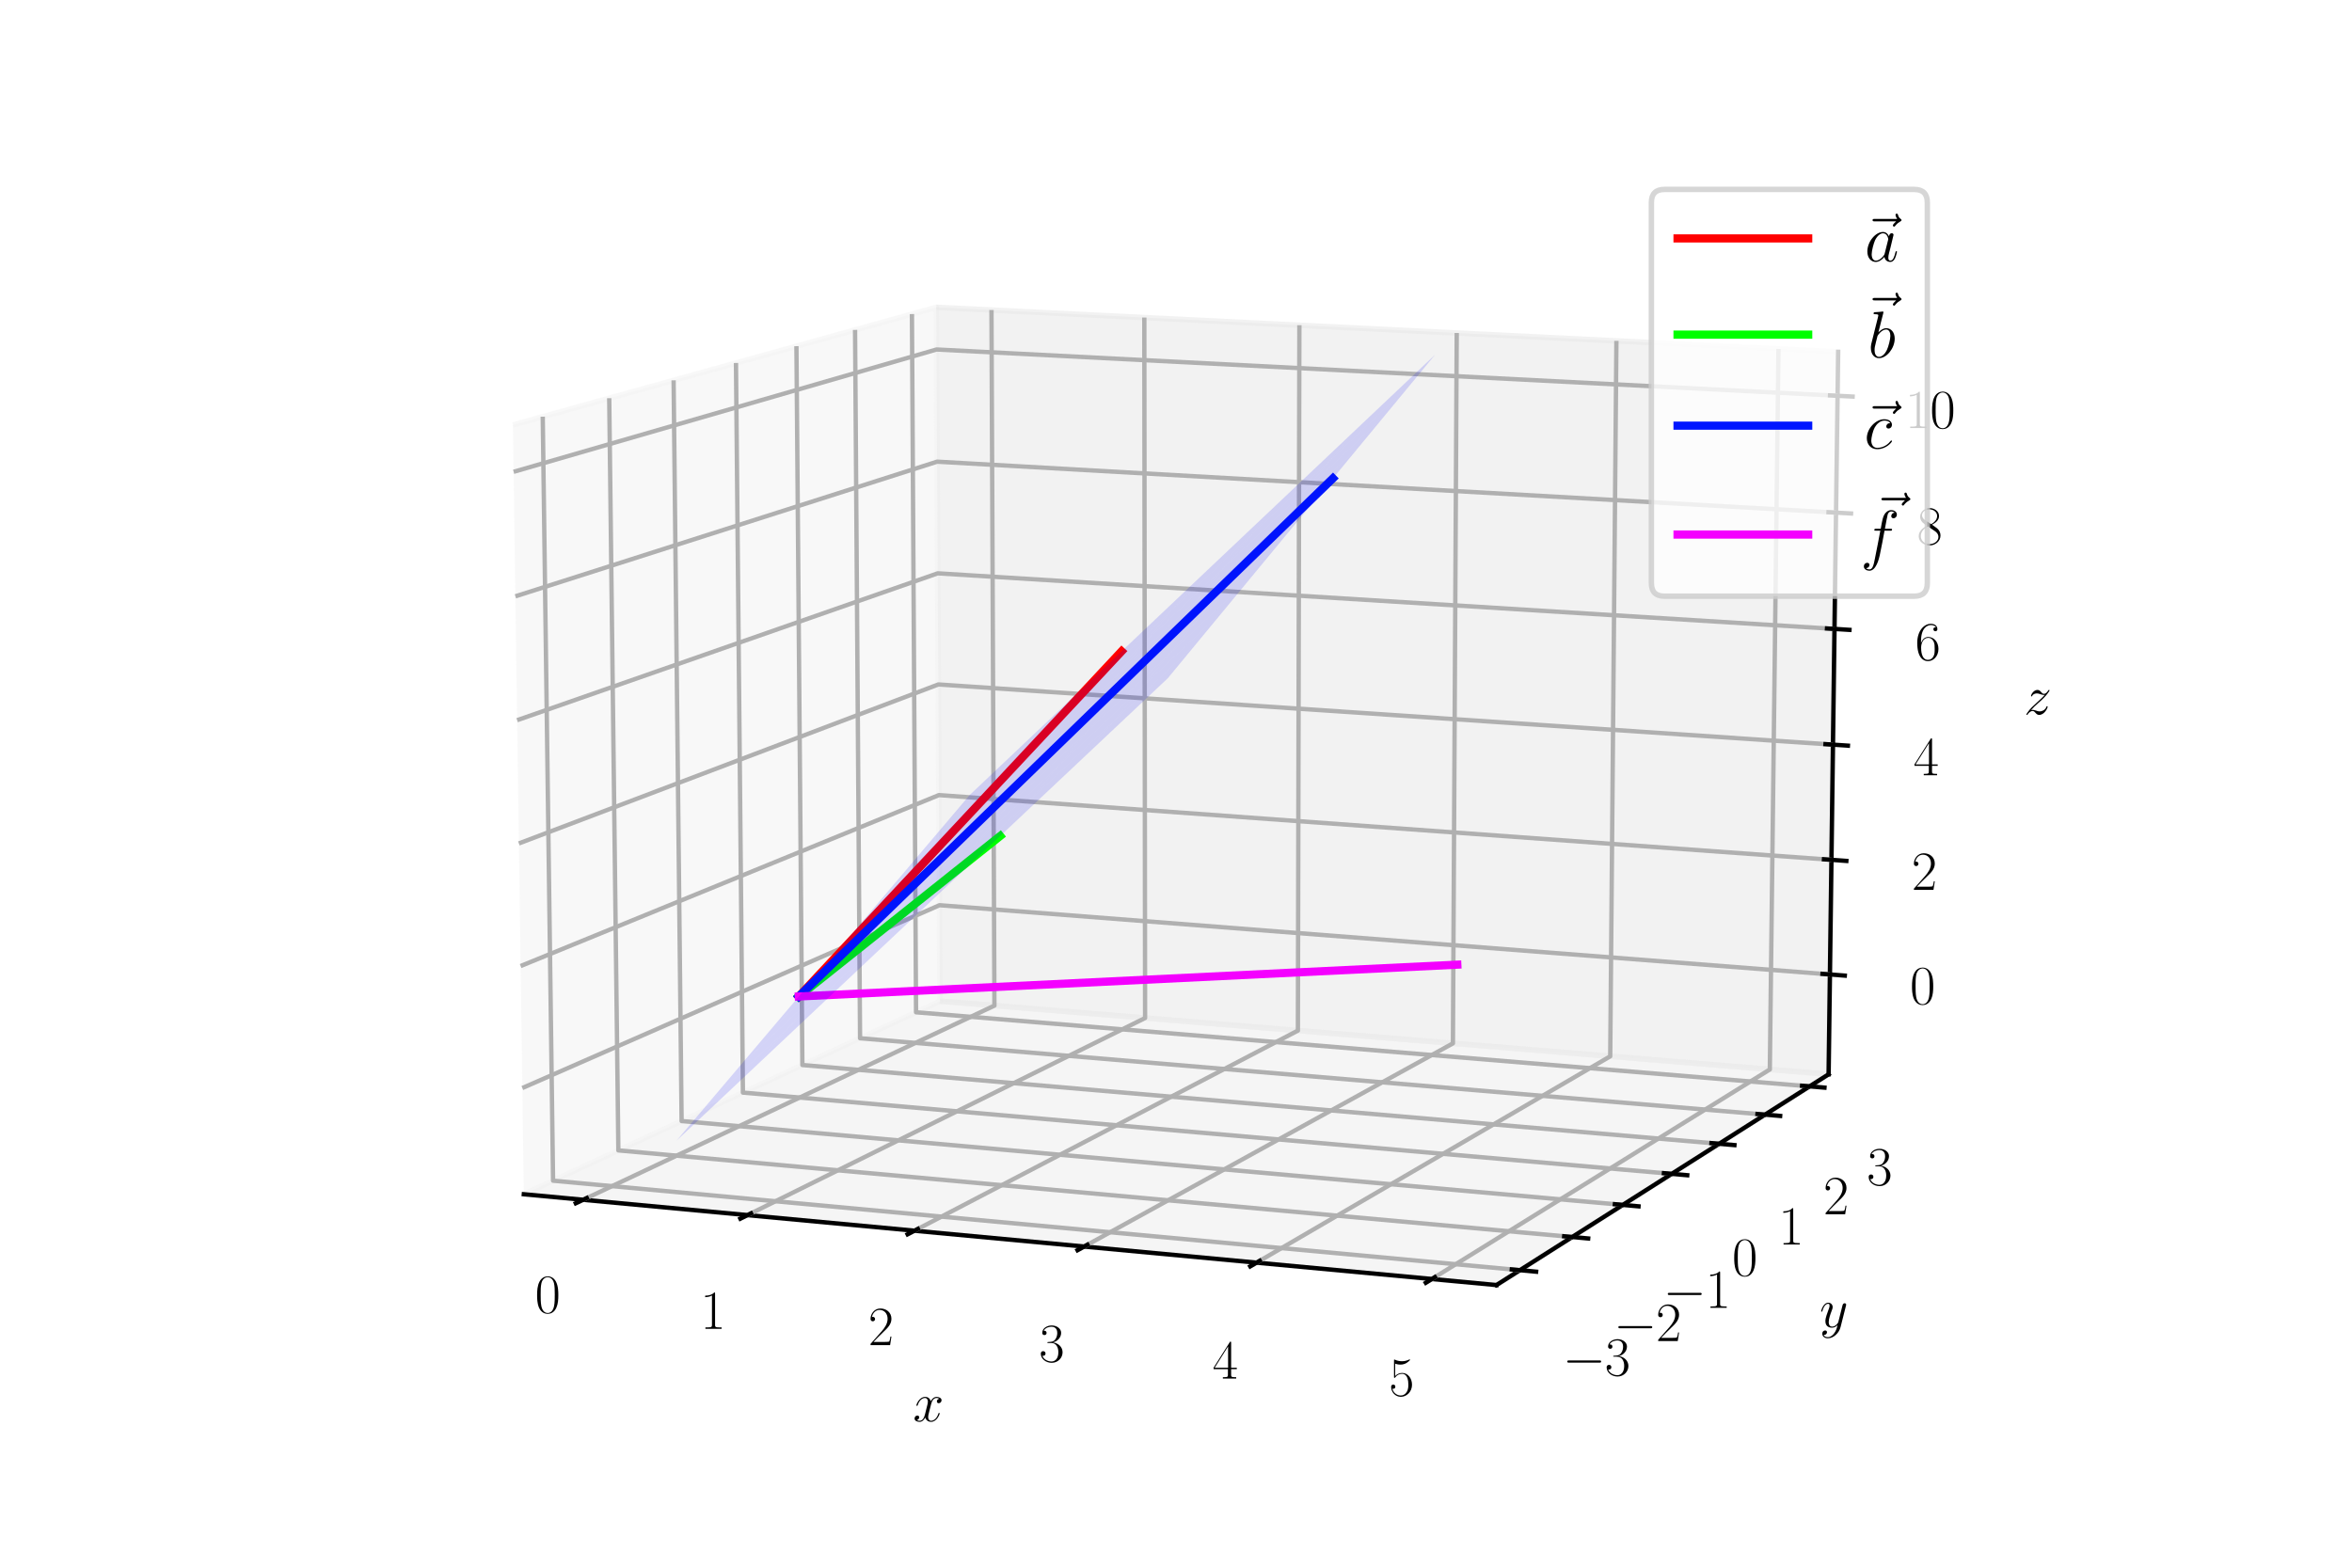 <?xml version="1.0" encoding="utf-8" standalone="no"?>
<!DOCTYPE svg PUBLIC "-//W3C//DTD SVG 1.1//EN"
  "http://www.w3.org/Graphics/SVG/1.1/DTD/svg11.dtd">
<svg xmlns:xlink="http://www.w3.org/1999/xlink" width="432pt" height="288pt" viewBox="0 0 432 288" xmlns="http://www.w3.org/2000/svg" version="1.1">
 <defs>
  <style type="text/css">*{stroke-linejoin: round; stroke-linecap: butt}</style>
 </defs>
 <g id="figure_1">
  <g id="patch_1">
   <path d="M 0 288 
L 432 288 
L 432 0 
L 0 0 
z
" style="fill: #ffffff"/>
  </g>
  <g id="patch_2">
   <path d="M 72 288 
L 360 288 
L 360 0 
L 72 0 
z
" style="fill: #ffffff"/>
  </g>
  <g id="pane3d_1">
   <g id="patch_3">
    <path d="M 96.215 219.395 
L 172.658 183.92 
L 171.973 56.454 
L 94.218 78.067 
" style="fill: #f2f2f2; opacity: 0.5; stroke: #f2f2f2; stroke-linejoin: miter"/>
   </g>
  </g>
  <g id="pane3d_2">
   <g id="patch_4">
    <path d="M 172.658 183.92 
L 335.865 197.361 
L 337.62 64.634 
L 171.973 56.454 
" style="fill: #e6e6e6; opacity: 0.5; stroke: #e6e6e6; stroke-linejoin: miter"/>
   </g>
  </g>
  <g id="pane3d_3">
   <g id="patch_5">
    <path d="M 96.215 219.395 
L 274.865 236.077 
L 335.865 197.361 
L 172.658 183.92 
" style="fill: #ececec; opacity: 0.5; stroke: #ececec; stroke-linejoin: miter"/>
   </g>
  </g>
  <g id="axis3d_1">
   <g id="line2d_1">
    <path d="M 96.215 219.395 
L 274.865 236.077 
" style="fill: none; stroke: #000000; stroke-width: 0.8; stroke-linecap: square"/>
   </g>
   <g id="text_1">
    <!-- $x$ -->
    <g transform="translate(167.695 261.111)scale(0.1 -0.1)">
     <defs>
      <path id="CMMI12-78" d="M 3034 2606 
C 2829 2567 2752 2414 2752 2293 
C 2752 2139 2874 2088 2963 2088 
C 3155 2088 3290 2254 3290 2427 
C 3290 2695 2982 2816 2714 2816 
C 2323 2816 2106 2433 2048 2312 
C 1901 2816 1504 2816 1389 2816 
C 736 2816 390 1980 390 1839 
C 390 1814 416 1782 461 1782 
C 512 1782 525 1820 538 1846 
C 755 2555 1184 2689 1370 2689 
C 1658 2689 1715 2420 1715 2267 
C 1715 2127 1677 1980 1600 1673 
L 1382 798 
C 1286 415 1101 64 762 64 
C 730 64 570 64 435 147 
C 666 192 717 383 717 460 
C 717 588 621 664 499 664 
C 346 664 179 530 179 326 
C 179 57 480 -64 755 -64 
C 1062 -64 1280 179 1414 441 
C 1517 64 1837 -64 2074 -64 
C 2726 -64 3072 773 3072 913 
C 3072 945 3046 971 3008 971 
C 2950 971 2944 939 2925 888 
C 2752 326 2381 64 2093 64 
C 1869 64 1747 230 1747 492 
C 1747 632 1773 734 1875 1156 
L 2099 2024 
C 2195 2408 2413 2689 2707 2689 
C 2720 2689 2899 2689 3034 2606 
z
" transform="scale(0.016)"/>
     </defs>
     <use xlink:href="#CMMI12-78" transform="scale(0.996)"/>
    </g>
   </g>
   <g id="Line3DCollection_1">
    <path d="M 107.103 220.412 
L 182.649 184.743 
L 182.107 56.954 
" style="fill: none; stroke: #b0b0b0; stroke-width: 0.8"/>
    <path d="M 137.291 223.231 
L 210.32 187.022 
L 210.18 58.341 
" style="fill: none; stroke: #b0b0b0; stroke-width: 0.8"/>
    <path d="M 167.962 226.095 
L 238.389 189.333 
L 238.662 59.747 
" style="fill: none; stroke: #b0b0b0; stroke-width: 0.8"/>
    <path d="M 199.129 229.005 
L 266.864 191.678 
L 267.562 61.174 
" style="fill: none; stroke: #b0b0b0; stroke-width: 0.8"/>
    <path d="M 230.802 231.962 
L 295.755 194.057 
L 296.891 62.623 
" style="fill: none; stroke: #b0b0b0; stroke-width: 0.8"/>
    <path d="M 262.996 234.969 
L 325.07 196.472 
L 326.657 64.093 
" style="fill: none; stroke: #b0b0b0; stroke-width: 0.8"/>
   </g>
   <g id="xtick_1">
    <g id="line2d_2">
     <path d="M 107.775 220.095 
L 105.757 221.048 
" style="fill: none; stroke: #000000; stroke-width: 0.8; stroke-linecap: square"/>
    </g>
    <g id="text_2">
     <!-- $\mathdefault{0}$ -->
     <g transform="translate(98.265 241.165)scale(0.1 -0.1)">
      <defs>
       <path id="CMR17-30" d="M 2688 2025 
C 2688 2416 2682 3080 2413 3591 
C 2176 4039 1798 4198 1466 4198 
C 1158 4198 768 4058 525 3597 
C 269 3118 243 2524 243 2025 
C 243 1661 250 1106 448 619 
C 723 -39 1216 -128 1466 -128 
C 1760 -128 2208 -7 2470 600 
C 2662 1042 2688 1559 2688 2025 
z
M 1466 -26 
C 1056 -26 813 325 723 812 
C 653 1188 653 1738 653 2096 
C 653 2588 653 2997 736 3387 
C 858 3929 1216 4096 1466 4096 
C 1728 4096 2067 3923 2189 3400 
C 2272 3036 2278 2607 2278 2096 
C 2278 1680 2278 1169 2202 792 
C 2067 95 1690 -26 1466 -26 
z
" transform="scale(0.016)"/>
      </defs>
      <use xlink:href="#CMR17-30" transform="scale(0.996)"/>
     </g>
    </g>
   </g>
   <g id="xtick_2">
    <g id="line2d_3">
     <path d="M 137.94 222.909 
L 135.988 223.877 
" style="fill: none; stroke: #000000; stroke-width: 0.8; stroke-linecap: square"/>
    </g>
    <g id="text_3">
     <!-- $\mathdefault{1}$ -->
     <g transform="translate(128.627 244.115)scale(0.1 -0.1)">
      <defs>
       <path id="CMR17-31" d="M 1702 4058 
C 1702 4192 1696 4192 1606 4192 
C 1357 3916 979 3827 621 3827 
C 602 3827 570 3827 563 3808 
C 557 3795 557 3782 557 3648 
C 755 3648 1088 3686 1344 3839 
L 1344 461 
C 1344 236 1331 160 781 160 
L 589 160 
L 589 0 
C 896 0 1216 0 1523 0 
C 1830 0 2150 0 2458 0 
L 2458 160 
L 2266 160 
C 1715 160 1702 230 1702 458 
L 1702 4058 
z
" transform="scale(0.016)"/>
      </defs>
      <use xlink:href="#CMR17-31" transform="scale(0.996)"/>
     </g>
    </g>
   </g>
   <g id="xtick_3">
    <g id="line2d_4">
     <path d="M 168.589 225.768 
L 166.705 226.751 
" style="fill: none; stroke: #000000; stroke-width: 0.8; stroke-linecap: square"/>
    </g>
    <g id="text_4">
     <!-- $\mathdefault{2}$ -->
     <g transform="translate(159.479 247.114)scale(0.1 -0.1)">
      <defs>
       <path id="CMR17-32" d="M 2669 989 
L 2554 989 
C 2490 536 2438 459 2413 420 
C 2381 369 1920 369 1830 369 
L 602 369 
C 832 619 1280 1072 1824 1597 
C 2214 1967 2669 2402 2669 3035 
C 2669 3790 2067 4224 1395 4224 
C 691 4224 262 3604 262 3030 
C 262 2780 448 2748 525 2748 
C 589 2748 781 2787 781 3010 
C 781 3207 614 3264 525 3264 
C 486 3264 448 3258 422 3245 
C 544 3790 915 4058 1306 4058 
C 1862 4058 2227 3617 2227 3035 
C 2227 2479 1901 2000 1536 1584 
L 262 146 
L 262 0 
L 2515 0 
L 2669 989 
z
" transform="scale(0.016)"/>
      </defs>
      <use xlink:href="#CMR17-32" transform="scale(0.996)"/>
     </g>
    </g>
   </g>
   <g id="xtick_4">
    <g id="line2d_5">
     <path d="M 199.732 228.672 
L 197.918 229.672 
" style="fill: none; stroke: #000000; stroke-width: 0.8; stroke-linecap: square"/>
    </g>
    <g id="text_5">
     <!-- $\mathdefault{3}$ -->
     <g transform="translate(190.833 250.16)scale(0.1 -0.1)">
      <defs>
       <path id="CMR17-33" d="M 1414 2157 
C 1984 2157 2234 1662 2234 1090 
C 2234 320 1824 25 1453 25 
C 1114 25 563 194 390 693 
C 422 680 454 680 486 680 
C 640 680 755 782 755 948 
C 755 1133 614 1216 486 1216 
C 378 1216 211 1165 211 926 
C 211 335 787 -128 1466 -128 
C 2176 -128 2720 430 2720 1085 
C 2720 1707 2208 2157 1600 2227 
C 2086 2328 2554 2756 2554 3329 
C 2554 3820 2048 4179 1472 4179 
C 890 4179 378 3829 378 3329 
C 378 3110 544 3072 627 3072 
C 762 3072 877 3155 877 3321 
C 877 3486 762 3569 627 3569 
C 602 3569 570 3569 544 3557 
C 730 3959 1235 4032 1459 4032 
C 1683 4032 2106 3925 2106 3320 
C 2106 3143 2080 2828 1862 2550 
C 1670 2304 1453 2304 1242 2284 
C 1210 2284 1062 2269 1037 2269 
C 992 2263 966 2257 966 2208 
C 966 2163 973 2157 1101 2157 
L 1414 2157 
z
" transform="scale(0.016)"/>
      </defs>
      <use xlink:href="#CMR17-33" transform="scale(0.996)"/>
     </g>
    </g>
   </g>
   <g id="xtick_5">
    <g id="line2d_6">
     <path d="M 231.381 231.625 
L 229.641 232.64 
" style="fill: none; stroke: #000000; stroke-width: 0.8; stroke-linecap: square"/>
    </g>
    <g id="text_6">
     <!-- $\mathdefault{4}$ -->
     <g transform="translate(222.701 253.257)scale(0.1 -0.1)">
      <defs>
       <path id="CMR17-34" d="M 2150 4122 
C 2150 4256 2144 4256 2029 4256 
L 128 1254 
L 128 1088 
L 1779 1088 
L 1779 457 
C 1779 224 1766 160 1318 160 
L 1197 160 
L 1197 0 
C 1402 0 1747 0 1965 0 
C 2182 0 2528 0 2733 0 
L 2733 160 
L 2611 160 
C 2163 160 2150 224 2150 457 
L 2150 1088 
L 2803 1088 
L 2803 1254 
L 2150 1254 
L 2150 4122 
z
M 1798 3703 
L 1798 1254 
L 256 1254 
L 1798 3703 
z
" transform="scale(0.016)"/>
      </defs>
      <use xlink:href="#CMR17-34" transform="scale(0.996)"/>
     </g>
    </g>
   </g>
   <g id="xtick_6">
    <g id="line2d_7">
     <path d="M 263.55 234.625 
L 261.885 235.657 
" style="fill: none; stroke: #000000; stroke-width: 0.8; stroke-linecap: square"/>
    </g>
    <g id="text_7">
     <!-- $\mathdefault{5}$ -->
     <g transform="translate(255.096 256.405)scale(0.1 -0.1)">
      <defs>
       <path id="CMR17-35" d="M 730 3692 
C 794 3666 1056 3584 1325 3584 
C 1920 3584 2246 3911 2432 4100 
C 2432 4157 2432 4192 2394 4192 
C 2387 4192 2374 4192 2323 4163 
C 2099 4058 1837 3973 1517 3973 
C 1325 3973 1037 3999 723 4139 
C 653 4171 640 4171 634 4171 
C 602 4171 595 4164 595 4037 
L 595 2203 
C 595 2089 595 2057 659 2057 
C 691 2057 704 2070 736 2114 
C 941 2401 1222 2522 1542 2522 
C 1766 2522 2246 2382 2246 1289 
C 2246 1085 2246 715 2054 421 
C 1894 159 1645 25 1370 25 
C 947 25 518 320 403 814 
C 429 807 480 795 506 795 
C 589 795 749 840 749 1038 
C 749 1210 627 1280 506 1280 
C 358 1280 262 1190 262 1011 
C 262 454 704 -128 1382 -128 
C 2042 -128 2669 440 2669 1264 
C 2669 2030 2170 2624 1549 2624 
C 1222 2624 947 2503 730 2274 
L 730 3692 
z
" transform="scale(0.016)"/>
      </defs>
      <use xlink:href="#CMR17-35" transform="scale(0.996)"/>
     </g>
    </g>
   </g>
  </g>
  <g id="axis3d_2">
   <g id="line2d_8">
    <path d="M 335.865 197.361 
L 274.865 236.077 
" style="fill: none; stroke: #000000; stroke-width: 0.8; stroke-linecap: square"/>
   </g>
   <g id="text_8">
    <!-- $y$ -->
    <g transform="translate(334.217 243.809)scale(0.1 -0.1)">
     <defs>
      <path id="CMMI12-79" d="M 1683 -700 
C 1510 -939 1261 -1152 947 -1152 
C 870 -1152 563 -1152 467 -889 
C 486 -895 518 -895 531 -895 
C 723 -895 851 -729 851 -582 
C 851 -435 730 -384 634 -384 
C 531 -384 307 -458 307 -759 
C 307 -1071 582 -1286 947 -1286 
C 1587 -1286 2234 -700 2413 6 
L 3040 2485 
C 3046 2517 3059 2556 3059 2594 
C 3059 2689 2982 2753 2886 2753 
C 2829 2753 2694 2727 2643 2535 
L 2170 658 
C 2138 543 2138 530 2086 460 
C 1958 281 1747 64 1440 64 
C 1082 64 1050 415 1050 588 
C 1050 952 1222 1443 1395 1903 
C 1466 2088 1504 2178 1504 2305 
C 1504 2574 1312 2816 998 2816 
C 410 2816 173 1890 173 1839 
C 173 1814 198 1782 243 1782 
C 301 1782 307 1807 333 1897 
C 486 2433 730 2689 979 2689 
C 1037 2689 1146 2689 1146 2478 
C 1146 2312 1075 2127 979 1884 
C 666 1047 666 837 666 683 
C 666 77 1101 -64 1421 -64 
C 1606 -64 1837 -6 2061 230 
L 2067 224 
C 1971 -147 1907 -392 1683 -700 
z
" transform="scale(0.016)"/>
     </defs>
     <use xlink:href="#CMMI12-79" transform="scale(0.996)"/>
    </g>
   </g>
   <g id="Line3DCollection_2">
    <path d="M 99.687 76.547 
L 101.584 216.904 
L 279.168 233.346 
" style="fill: none; stroke: #b0b0b0; stroke-width: 0.8"/>
    <path d="M 111.898 73.152 
L 113.576 211.339 
L 288.769 227.252 
" style="fill: none; stroke: #b0b0b0; stroke-width: 0.8"/>
    <path d="M 123.723 69.866 
L 125.193 205.948 
L 298.057 221.357 
" style="fill: none; stroke: #b0b0b0; stroke-width: 0.8"/>
    <path d="M 135.179 66.681 
L 136.454 200.722 
L 307.047 215.651 
" style="fill: none; stroke: #b0b0b0; stroke-width: 0.8"/>
    <path d="M 146.283 63.595 
L 147.375 195.654 
L 315.753 210.126 
" style="fill: none; stroke: #b0b0b0; stroke-width: 0.8"/>
    <path d="M 157.052 60.602 
L 157.97 190.737 
L 324.189 204.772 
" style="fill: none; stroke: #b0b0b0; stroke-width: 0.8"/>
    <path d="M 167.499 57.697 
L 168.254 185.965 
L 332.366 199.582 
" style="fill: none; stroke: #b0b0b0; stroke-width: 0.8"/>
   </g>
   <g id="xtick_7">
    <g id="line2d_9">
     <path d="M 277.681 233.208 
L 282.144 233.621 
" style="fill: none; stroke: #000000; stroke-width: 0.8; stroke-linecap: square"/>
    </g>
    <g id="text_9">
     <!-- $\mathdefault{−3}$ -->
     <g transform="translate(287.013 252.678)scale(0.1 -0.1)">
      <defs>
       <path id="CMSY10-0" d="M 4218 1472 
C 4326 1472 4442 1472 4442 1600 
C 4442 1728 4326 1728 4218 1728 
L 755 1728 
C 646 1728 531 1728 531 1600 
C 531 1472 646 1472 755 1472 
L 4218 1472 
z
" transform="scale(0.016)"/>
      </defs>
      <use xlink:href="#CMSY10-0" transform="scale(0.996)"/>
      <use xlink:href="#CMR17-33" transform="translate(77.487 0)scale(0.996)"/>
     </g>
    </g>
   </g>
   <g id="xtick_8">
    <g id="line2d_10">
     <path d="M 287.303 227.119 
L 291.703 227.519 
" style="fill: none; stroke: #000000; stroke-width: 0.8; stroke-linecap: square"/>
    </g>
    <g id="text_10">
     <!-- $\mathdefault{−2}$ -->
     <g transform="translate(296.4 246.365)scale(0.1 -0.1)">
      <use xlink:href="#CMSY10-0" transform="scale(0.996)"/>
      <use xlink:href="#CMR17-32" transform="translate(77.487 0)scale(0.996)"/>
     </g>
    </g>
   </g>
   <g id="xtick_9">
    <g id="line2d_11">
     <path d="M 296.612 221.228 
L 300.95 221.615 
" style="fill: none; stroke: #000000; stroke-width: 0.8; stroke-linecap: square"/>
    </g>
    <g id="text_11">
     <!-- $\mathdefault{−1}$ -->
     <g transform="translate(305.48 240.257)scale(0.1 -0.1)">
      <use xlink:href="#CMSY10-0" transform="scale(0.996)"/>
      <use xlink:href="#CMR17-31" transform="translate(77.487 0)scale(0.996)"/>
     </g>
    </g>
   </g>
   <g id="xtick_10">
    <g id="line2d_12">
     <path d="M 305.622 215.527 
L 309.9 215.901 
" style="fill: none; stroke: #000000; stroke-width: 0.8; stroke-linecap: square"/>
    </g>
    <g id="text_12">
     <!-- $\mathdefault{0}$ -->
     <g transform="translate(318.142 234.346)scale(0.1 -0.1)">
      <use xlink:href="#CMR17-30" transform="scale(0.996)"/>
     </g>
    </g>
   </g>
   <g id="xtick_11">
    <g id="line2d_13">
     <path d="M 314.347 210.005 
L 318.567 210.368 
" style="fill: none; stroke: #000000; stroke-width: 0.8; stroke-linecap: square"/>
    </g>
    <g id="text_13">
     <!-- $\mathdefault{1}$ -->
     <g transform="translate(326.653 228.622)scale(0.1 -0.1)">
      <use xlink:href="#CMR17-31" transform="scale(0.996)"/>
     </g>
    </g>
   </g>
   <g id="xtick_12">
    <g id="line2d_14">
     <path d="M 322.802 204.655 
L 326.965 205.006 
" style="fill: none; stroke: #000000; stroke-width: 0.8; stroke-linecap: square"/>
    </g>
    <g id="text_14">
     <!-- $\mathdefault{2}$ -->
     <g transform="translate(334.898 223.076)scale(0.1 -0.1)">
      <use xlink:href="#CMR17-32" transform="scale(0.996)"/>
     </g>
    </g>
   </g>
   <g id="xtick_13">
    <g id="line2d_15">
     <path d="M 330.998 199.468 
L 335.105 199.809 
" style="fill: none; stroke: #000000; stroke-width: 0.8; stroke-linecap: square"/>
    </g>
    <g id="text_15">
     <!-- $\mathdefault{3}$ -->
     <g transform="translate(342.89 217.701)scale(0.1 -0.1)">
      <use xlink:href="#CMR17-33" transform="scale(0.996)"/>
     </g>
    </g>
   </g>
  </g>
  <g id="axis3d_3">
   <g id="line2d_16">
    <path d="M 335.865 197.361 
L 337.62 64.634 
" style="fill: none; stroke: #000000; stroke-width: 0.8; stroke-linecap: square"/>
   </g>
   <g id="text_16">
    <!-- $z$ -->
    <g transform="translate(371.755 131.234)scale(0.1 -0.1)">
     <defs>
      <path id="CMMI12-7a" d="M 813 486 
C 1088 803 1312 1004 1632 1296 
C 2016 1632 2182 1793 2272 1891 
C 2720 2338 2944 2713 2944 2764 
C 2944 2816 2893 2816 2880 2816 
C 2835 2816 2822 2793 2790 2750 
C 2630 2494 2477 2367 2310 2367 
C 2176 2367 2106 2421 1984 2565 
C 1850 2715 1741 2816 1555 2816 
C 1088 2816 806 2257 806 2128 
C 806 2108 813 2068 870 2068 
C 922 2068 928 2091 947 2133 
C 1056 2372 1363 2414 1485 2414 
C 1619 2414 1747 2376 1882 2327 
C 2125 2240 2227 2240 2291 2240 
C 2336 2240 2362 2240 2394 2246 
C 2182 1994 1837 1683 1549 1418 
L 902 816 
C 512 415 275 33 275 -12 
C 275 -51 307 -64 346 -64 
C 384 -64 390 -57 435 14 
C 538 163 742 384 979 384 
C 1114 384 1178 342 1306 193 
C 1427 61 1536 -64 1741 -64 
C 2368 -64 2726 732 2726 876 
C 2726 903 2720 942 2656 942 
C 2605 942 2598 917 2579 855 
C 2438 488 2061 338 1811 338 
C 1677 338 1549 376 1414 425 
C 1158 512 1088 512 1005 512 
C 941 512 870 512 813 486 
z
" transform="scale(0.016)"/>
     </defs>
     <use xlink:href="#CMMI12-7a" transform="scale(0.996)"/>
    </g>
   </g>
   <g id="Line3DCollection_3">
    <path d="M 336.108 179.018 
L 172.564 166.295 
L 95.939 199.881 
" style="fill: none; stroke: #b0b0b0; stroke-width: 0.8"/>
    <path d="M 336.386 157.96 
L 172.455 146.065 
L 95.623 177.471 
" style="fill: none; stroke: #b0b0b0; stroke-width: 0.8"/>
    <path d="M 336.666 136.801 
L 172.346 125.742 
L 95.304 154.946 
" style="fill: none; stroke: #b0b0b0; stroke-width: 0.8"/>
    <path d="M 336.947 115.541 
L 172.236 105.325 
L 94.984 132.306 
" style="fill: none; stroke: #b0b0b0; stroke-width: 0.8"/>
    <path d="M 337.23 94.177 
L 172.126 84.813 
L 94.663 109.549 
" style="fill: none; stroke: #b0b0b0; stroke-width: 0.8"/>
    <path d="M 337.514 72.711 
L 172.015 64.206 
L 94.339 86.675 
" style="fill: none; stroke: #b0b0b0; stroke-width: 0.8"/>
   </g>
   <g id="xtick_14">
    <g id="line2d_17">
     <path d="M 334.745 178.911 
L 338.837 179.23 
" style="fill: none; stroke: #000000; stroke-width: 0.8; stroke-linecap: square"/>
    </g>
    <g id="text_17">
     <!-- $\mathdefault{0}$ -->
     <g transform="translate(350.799 184.443)scale(0.1 -0.1)">
      <use xlink:href="#CMR17-30" transform="scale(0.996)"/>
     </g>
    </g>
   </g>
   <g id="xtick_15">
    <g id="line2d_18">
     <path d="M 335.02 157.861 
L 339.122 158.158 
" style="fill: none; stroke: #000000; stroke-width: 0.8; stroke-linecap: square"/>
    </g>
    <g id="text_18">
     <!-- $\mathdefault{2}$ -->
     <g transform="translate(351.117 163.483)scale(0.1 -0.1)">
      <use xlink:href="#CMR17-32" transform="scale(0.996)"/>
     </g>
    </g>
   </g>
   <g id="xtick_16">
    <g id="line2d_19">
     <path d="M 335.296 136.709 
L 339.409 136.986 
" style="fill: none; stroke: #000000; stroke-width: 0.8; stroke-linecap: square"/>
    </g>
    <g id="text_19">
     <!-- $\mathdefault{4}$ -->
     <g transform="translate(351.436 142.422)scale(0.1 -0.1)">
      <use xlink:href="#CMR17-34" transform="scale(0.996)"/>
     </g>
    </g>
   </g>
   <g id="xtick_17">
    <g id="line2d_20">
     <path d="M 335.574 115.455 
L 339.697 115.711 
" style="fill: none; stroke: #000000; stroke-width: 0.8; stroke-linecap: square"/>
    </g>
    <g id="text_20">
     <!-- $\mathdefault{6}$ -->
     <g transform="translate(351.758 121.26)scale(0.1 -0.1)">
      <defs>
       <path id="CMR17-36" d="M 678 2176 
C 678 3690 1395 4032 1811 4032 
C 1946 4032 2272 4009 2400 3776 
C 2298 3776 2106 3776 2106 3553 
C 2106 3381 2246 3323 2336 3323 
C 2394 3323 2566 3348 2566 3560 
C 2566 3954 2246 4179 1805 4179 
C 1043 4179 243 3390 243 1984 
C 243 253 966 -128 1478 -128 
C 2099 -128 2688 427 2688 1283 
C 2688 2081 2170 2662 1517 2662 
C 1126 2662 838 2407 678 1960 
L 678 2176 
z
M 1478 25 
C 691 25 691 1200 691 1436 
C 691 1896 909 2560 1504 2560 
C 1613 2560 1926 2560 2138 2120 
C 2253 1870 2253 1609 2253 1289 
C 2253 944 2253 690 2118 434 
C 1978 171 1773 25 1478 25 
z
" transform="scale(0.016)"/>
      </defs>
      <use xlink:href="#CMR17-36" transform="scale(0.996)"/>
     </g>
    </g>
   </g>
   <g id="xtick_18">
    <g id="line2d_21">
     <path d="M 335.853 94.099 
L 339.986 94.334 
" style="fill: none; stroke: #000000; stroke-width: 0.8; stroke-linecap: square"/>
    </g>
    <g id="text_21">
     <!-- $\mathdefault{8}$ -->
     <g transform="translate(352.08 99.997)scale(0.1 -0.1)">
      <defs>
       <path id="CMR17-38" d="M 1741 2264 
C 2144 2467 2554 2773 2554 3263 
C 2554 3841 1990 4179 1472 4179 
C 890 4179 378 3759 378 3180 
C 378 3021 416 2747 666 2505 
C 730 2442 998 2251 1171 2130 
C 883 1983 211 1634 211 934 
C 211 279 838 -128 1459 -128 
C 2144 -128 2720 362 2720 1010 
C 2720 1590 2330 1857 2074 2029 
L 1741 2264 
z
M 902 2822 
C 851 2854 595 3051 595 3351 
C 595 3739 998 4032 1459 4032 
C 1965 4032 2336 3676 2336 3262 
C 2336 2669 1670 2331 1638 2331 
C 1632 2331 1626 2331 1574 2370 
L 902 2822 
z
M 2080 1519 
C 2176 1449 2483 1240 2483 851 
C 2483 381 2010 25 1472 25 
C 890 25 448 438 448 940 
C 448 1443 838 1862 1280 2060 
L 2080 1519 
z
" transform="scale(0.016)"/>
      </defs>
      <use xlink:href="#CMR17-38" transform="scale(0.996)"/>
     </g>
    </g>
   </g>
   <g id="xtick_19">
    <g id="line2d_22">
     <path d="M 336.133 72.64 
L 340.277 72.853 
" style="fill: none; stroke: #000000; stroke-width: 0.8; stroke-linecap: square"/>
    </g>
    <g id="text_22">
     <!-- $\mathdefault{10}$ -->
     <g transform="translate(349.914 78.631)scale(0.1 -0.1)">
      <use xlink:href="#CMR17-31" transform="scale(0.996)"/>
      <use xlink:href="#CMR17-30" transform="translate(45.69 0)scale(0.996)"/>
     </g>
    </g>
   </g>
  </g>
  <g id="axes_1">
   <g id="line2d_23">
    <path d="M 146.721 183.063 
L 206.007 119.649 
" clip-path="url(#p3dbb4a1f54)" style="fill: none; stroke: #ff0000; stroke-width: 1.5; stroke-linecap: square"/>
   </g>
   <g id="line2d_24">
    <path d="M 146.721 183.063 
L 183.716 153.578 
" clip-path="url(#p3dbb4a1f54)" style="fill: none; stroke: #00ff00; stroke-width: 1.5; stroke-linecap: square"/>
   </g>
   <g id="line2d_25">
    <path d="M 146.721 183.063 
L 244.827 87.876 
" clip-path="url(#p3dbb4a1f54)" style="fill: none; stroke: #0016ff; stroke-width: 1.5; stroke-linecap: square"/>
   </g>
   <g id="line2d_26">
    <path d="M 146.721 183.063 
L 267.672 177.218 
" clip-path="url(#p3dbb4a1f54)" style="fill: none; stroke: #f400ff; stroke-width: 1.5; stroke-linecap: square"/>
   </g>
   <g id="Poly3DCollection_1">
    <path d="M 173.057 152.006 
L 187.007 138.811 
L 191.983 132.92 
L 178.104 146.054 
z
" clip-path="url(#p3dbb4a1f54)" style="fill: #0000f5; fill-opacity: 0.15"/>
    <path d="M 187.007 138.811 
L 201.104 125.477 
L 206.007 119.649 
L 191.983 132.92 
z
" clip-path="url(#p3dbb4a1f54)" style="fill: #0000f5; fill-opacity: 0.15"/>
    <path d="M 167.938 158.042 
L 181.96 144.785 
L 187.007 138.811 
L 173.057 152.006 
z
" clip-path="url(#p3dbb4a1f54)" style="fill: #0000f5; fill-opacity: 0.15"/>
    <path d="M 201.104 125.477 
L 215.351 112.002 
L 220.179 106.238 
L 206.007 119.649 
z
" clip-path="url(#p3dbb4a1f54)" style="fill: #0000f5; fill-opacity: 0.15"/>
    <path d="M 181.96 144.785 
L 196.131 131.388 
L 201.104 125.477 
L 187.007 138.811 
z
" clip-path="url(#p3dbb4a1f54)" style="fill: #0000f5; fill-opacity: 0.15"/>
    <path d="M 162.747 164.164 
L 176.842 150.845 
L 181.96 144.785 
L 167.938 158.042 
z
" clip-path="url(#p3dbb4a1f54)" style="fill: #0000f5; fill-opacity: 0.15"/>
    <path d="M 215.351 112.002 
L 229.749 98.383 
L 234.5 92.686 
L 220.179 106.238 
z
" clip-path="url(#p3dbb4a1f54)" style="fill: #0000f5; fill-opacity: 0.15"/>
    <path d="M 196.131 131.388 
L 210.453 117.847 
L 215.351 112.002 
L 201.104 125.477 
z
" clip-path="url(#p3dbb4a1f54)" style="fill: #0000f5; fill-opacity: 0.15"/>
    <path d="M 176.842 150.845 
L 191.087 137.384 
L 196.131 131.388 
L 181.96 144.785 
z
" clip-path="url(#p3dbb4a1f54)" style="fill: #0000f5; fill-opacity: 0.15"/>
    <path d="M 229.749 98.383 
L 244.301 84.618 
L 248.974 78.989 
L 234.5 92.686 
z
" clip-path="url(#p3dbb4a1f54)" style="fill: #0000f5; fill-opacity: 0.15"/>
    <path d="M 157.481 170.373 
L 171.649 156.992 
L 176.842 150.845 
L 162.747 164.164 
z
" clip-path="url(#p3dbb4a1f54)" style="fill: #0000f5; fill-opacity: 0.15"/>
    <path d="M 210.453 117.847 
L 224.929 104.162 
L 229.749 98.383 
L 215.351 112.002 
z
" clip-path="url(#p3dbb4a1f54)" style="fill: #0000f5; fill-opacity: 0.15"/>
    <path d="M 191.087 137.384 
L 205.485 123.778 
L 210.453 117.847 
L 196.131 131.388 
z
" clip-path="url(#p3dbb4a1f54)" style="fill: #0000f5; fill-opacity: 0.15"/>
    <path d="M 244.301 84.618 
L 259.01 70.705 
L 263.602 65.146 
L 248.974 78.989 
z
" clip-path="url(#p3dbb4a1f54)" style="fill: #0000f5; fill-opacity: 0.15"/>
    <path d="M 171.649 156.992 
L 185.97 143.466 
L 191.087 137.384 
L 176.842 150.845 
z
" clip-path="url(#p3dbb4a1f54)" style="fill: #0000f5; fill-opacity: 0.15"/>
    <path d="M 224.929 104.162 
L 239.561 90.329 
L 244.301 84.618 
L 229.749 98.383 
z
" clip-path="url(#p3dbb4a1f54)" style="fill: #0000f5; fill-opacity: 0.15"/>
    <path d="M 152.14 176.672 
L 166.382 163.228 
L 171.649 156.992 
L 157.481 170.373 
z
" clip-path="url(#p3dbb4a1f54)" style="fill: #0000f5; fill-opacity: 0.15"/>
    <path d="M 205.485 123.778 
L 220.039 110.025 
L 224.929 104.162 
L 210.453 117.847 
z
" clip-path="url(#p3dbb4a1f54)" style="fill: #0000f5; fill-opacity: 0.15"/>
    <path d="M 185.97 143.466 
L 200.445 129.795 
L 205.485 123.778 
L 191.087 137.384 
z
" clip-path="url(#p3dbb4a1f54)" style="fill: #0000f5; fill-opacity: 0.15"/>
    <path d="M 239.561 90.329 
L 254.351 76.345 
L 259.01 70.705 
L 244.301 84.618 
z
" clip-path="url(#p3dbb4a1f54)" style="fill: #0000f5; fill-opacity: 0.15"/>
    <path d="M 166.382 163.228 
L 180.778 149.638 
L 185.97 143.466 
L 171.649 156.992 
z
" clip-path="url(#p3dbb4a1f54)" style="fill: #0000f5; fill-opacity: 0.15"/>
    <path d="M 220.039 110.025 
L 234.751 96.122 
L 239.561 90.329 
L 224.929 104.162 
z
" clip-path="url(#p3dbb4a1f54)" style="fill: #0000f5; fill-opacity: 0.15"/>
    <path d="M 146.721 183.063 
L 161.037 169.555 
L 166.382 163.228 
L 152.14 176.672 
z
" clip-path="url(#p3dbb4a1f54)" style="fill: #0000f5; fill-opacity: 0.15"/>
    <path d="M 200.445 129.795 
L 215.078 115.974 
L 220.039 110.025 
L 205.485 123.778 
z
" clip-path="url(#p3dbb4a1f54)" style="fill: #0000f5; fill-opacity: 0.15"/>
    <path d="M 180.778 149.638 
L 195.331 135.899 
L 200.445 129.795 
L 185.97 143.466 
z
" clip-path="url(#p3dbb4a1f54)" style="fill: #0000f5; fill-opacity: 0.15"/>
    <path d="M 234.751 96.122 
L 249.624 82.068 
L 254.351 76.345 
L 239.561 90.329 
z
" clip-path="url(#p3dbb4a1f54)" style="fill: #0000f5; fill-opacity: 0.15"/>
    <path d="M 161.037 169.555 
L 175.509 155.9 
L 180.778 149.638 
L 166.382 163.228 
z
" clip-path="url(#p3dbb4a1f54)" style="fill: #0000f5; fill-opacity: 0.15"/>
    <path d="M 215.078 115.974 
L 229.871 102.002 
L 234.751 96.122 
L 220.039 110.025 
z
" clip-path="url(#p3dbb4a1f54)" style="fill: #0000f5; fill-opacity: 0.15"/>
    <path d="M 141.222 189.547 
L 155.614 175.975 
L 161.037 169.555 
L 146.721 183.063 
z
" clip-path="url(#p3dbb4a1f54)" style="fill: #0000f5; fill-opacity: 0.15"/>
    <path d="M 195.331 135.899 
L 210.043 122.01 
L 215.078 115.974 
L 200.445 129.795 
z
" clip-path="url(#p3dbb4a1f54)" style="fill: #0000f5; fill-opacity: 0.15"/>
    <path d="M 175.509 155.9 
L 190.141 142.094 
L 195.331 135.899 
L 180.778 149.638 
z
" clip-path="url(#p3dbb4a1f54)" style="fill: #0000f5; fill-opacity: 0.15"/>
    <path d="M 229.871 102.002 
L 244.827 87.876 
L 249.624 82.068 
L 234.751 96.122 
z
" clip-path="url(#p3dbb4a1f54)" style="fill: #0000f5; fill-opacity: 0.15"/>
    <path d="M 155.614 175.975 
L 170.163 162.254 
L 175.509 155.9 
L 161.037 169.555 
z
" clip-path="url(#p3dbb4a1f54)" style="fill: #0000f5; fill-opacity: 0.15"/>
    <path d="M 210.043 122.01 
L 224.918 107.968 
L 229.871 102.002 
L 215.078 115.974 
z
" clip-path="url(#p3dbb4a1f54)" style="fill: #0000f5; fill-opacity: 0.15"/>
    <path d="M 135.643 196.127 
L 150.11 182.491 
L 155.614 175.975 
L 141.222 189.547 
z
" clip-path="url(#p3dbb4a1f54)" style="fill: #0000f5; fill-opacity: 0.15"/>
    <path d="M 190.141 142.094 
L 204.934 128.136 
L 210.043 122.01 
L 195.331 135.899 
z
" clip-path="url(#p3dbb4a1f54)" style="fill: #0000f5; fill-opacity: 0.15"/>
    <path d="M 170.163 162.254 
L 184.874 148.381 
L 190.141 142.094 
L 175.509 155.9 
z
" clip-path="url(#p3dbb4a1f54)" style="fill: #0000f5; fill-opacity: 0.15"/>
    <path d="M 224.918 107.968 
L 239.958 93.77 
L 244.827 87.876 
L 229.871 102.002 
z
" clip-path="url(#p3dbb4a1f54)" style="fill: #0000f5; fill-opacity: 0.15"/>
    <path d="M 150.11 182.491 
L 164.738 168.703 
L 170.163 162.254 
L 155.614 175.975 
z
" clip-path="url(#p3dbb4a1f54)" style="fill: #0000f5; fill-opacity: 0.15"/>
    <path d="M 204.934 128.136 
L 219.892 114.023 
L 224.918 107.968 
L 210.043 122.01 
z
" clip-path="url(#p3dbb4a1f54)" style="fill: #0000f5; fill-opacity: 0.15"/>
    <path d="M 129.981 202.804 
L 144.524 189.103 
L 150.11 182.491 
L 135.643 196.127 
z
" clip-path="url(#p3dbb4a1f54)" style="fill: #0000f5; fill-opacity: 0.15"/>
    <path d="M 184.874 148.381 
L 199.749 134.354 
L 204.934 128.136 
L 190.141 142.094 
z
" clip-path="url(#p3dbb4a1f54)" style="fill: #0000f5; fill-opacity: 0.15"/>
    <path d="M 164.738 168.703 
L 179.529 154.763 
L 184.874 148.381 
L 170.163 162.254 
z
" clip-path="url(#p3dbb4a1f54)" style="fill: #0000f5; fill-opacity: 0.15"/>
    <path d="M 219.892 114.023 
L 235.017 99.753 
L 239.958 93.77 
L 224.918 107.968 
z
" clip-path="url(#p3dbb4a1f54)" style="fill: #0000f5; fill-opacity: 0.15"/>
    <path d="M 144.524 189.103 
L 159.231 175.249 
L 164.738 168.703 
L 150.11 182.491 
z
" clip-path="url(#p3dbb4a1f54)" style="fill: #0000f5; fill-opacity: 0.15"/>
    <path d="M 199.749 134.354 
L 214.79 120.17 
L 219.892 114.023 
L 204.934 128.136 
z
" clip-path="url(#p3dbb4a1f54)" style="fill: #0000f5; fill-opacity: 0.15"/>
    <path d="M 124.234 209.581 
L 138.855 195.815 
L 144.524 189.103 
L 129.981 202.804 
z
" clip-path="url(#p3dbb4a1f54)" style="fill: #0000f5; fill-opacity: 0.15"/>
    <path d="M 179.529 154.763 
L 194.485 140.665 
L 199.749 134.354 
L 184.874 148.381 
z
" clip-path="url(#p3dbb4a1f54)" style="fill: #0000f5; fill-opacity: 0.15"/>
    <path d="M 159.231 175.249 
L 174.102 161.24 
L 179.529 154.763 
L 164.738 168.703 
z
" clip-path="url(#p3dbb4a1f54)" style="fill: #0000f5; fill-opacity: 0.15"/>
    <path d="M 214.79 120.17 
L 230 105.826 
L 235.017 99.753 
L 219.892 114.023 
z
" clip-path="url(#p3dbb4a1f54)" style="fill: #0000f5; fill-opacity: 0.15"/>
    <path d="M 138.855 195.815 
L 153.64 181.894 
L 159.231 175.249 
L 144.524 189.103 
z
" clip-path="url(#p3dbb4a1f54)" style="fill: #0000f5; fill-opacity: 0.15"/>
    <path d="M 194.485 140.665 
L 209.61 126.409 
L 214.79 120.17 
L 199.749 134.354 
z
" clip-path="url(#p3dbb4a1f54)" style="fill: #0000f5; fill-opacity: 0.15"/>
    <path d="M 174.102 161.24 
L 189.142 147.072 
L 194.485 140.665 
L 179.529 154.763 
z
" clip-path="url(#p3dbb4a1f54)" style="fill: #0000f5; fill-opacity: 0.15"/>
    <path d="M 153.64 181.894 
L 168.593 167.816 
L 174.102 161.24 
L 159.231 175.249 
z
" clip-path="url(#p3dbb4a1f54)" style="fill: #0000f5; fill-opacity: 0.15"/>
    <path d="M 209.61 126.409 
L 224.907 111.991 
L 230 105.826 
L 214.79 120.17 
z
" clip-path="url(#p3dbb4a1f54)" style="fill: #0000f5; fill-opacity: 0.15"/>
    <path d="M 189.142 147.072 
L 204.352 132.744 
L 209.61 126.409 
L 194.485 140.665 
z
" clip-path="url(#p3dbb4a1f54)" style="fill: #0000f5; fill-opacity: 0.15"/>
    <path d="M 168.593 167.816 
L 183.716 153.578 
L 189.142 147.072 
L 174.102 161.24 
z
" clip-path="url(#p3dbb4a1f54)" style="fill: #0000f5; fill-opacity: 0.15"/>
    <path d="M 204.352 132.744 
L 219.736 118.251 
L 224.907 111.991 
L 209.61 126.409 
z
" clip-path="url(#p3dbb4a1f54)" style="fill: #0000f5; fill-opacity: 0.15"/>
    <path d="M 183.716 153.578 
L 199.013 139.176 
L 204.352 132.744 
L 189.142 147.072 
z
" clip-path="url(#p3dbb4a1f54)" style="fill: #0000f5; fill-opacity: 0.15"/>
    <path d="M 199.013 139.176 
L 214.485 124.609 
L 219.736 118.251 
L 204.352 132.744 
z
" clip-path="url(#p3dbb4a1f54)" style="fill: #0000f5; fill-opacity: 0.15"/>
   </g>
   <g id="legend_1">
    <g id="patch_6">
     <path d="M 305.719 109.526 
L 351.6 109.526 
Q 354 109.526 354 107.126 
L 354 37.2 
Q 354 34.8 351.6 34.8 
L 305.719 34.8 
Q 303.319 34.8 303.319 37.2 
L 303.319 107.126 
Q 303.319 109.526 305.719 109.526 
z
" style="fill: #ffffff; opacity: 0.8; stroke: #cccccc; stroke-linejoin: miter"/>
    </g>
    <g id="line2d_27">
     <path d="M 308.119 43.8 
L 320.119 43.8 
L 332.119 43.8 
" style="fill: none; stroke: #ff0000; stroke-width: 1.5; stroke-linecap: square"/>
    </g>
    <g id="text_23">
     <!-- $\vec{a}$ -->
     <g transform="translate(341.719 48)scale(0.12 -0.12)">
      <defs>
       <path id="CMMI12-7e" d="M 3424 3835 
C 3347 3764 3110 3540 3110 3451 
C 3110 3387 3168 3329 3232 3329 
C 3290 3329 3315 3368 3360 3432 
C 3514 3624 3686 3745 3834 3828 
C 3898 3867 3942 3886 3942 3956 
C 3942 4014 3891 4046 3853 4078 
C 3674 4200 3629 4372 3610 4449 
C 3590 4500 3571 4577 3482 4577 
C 3443 4577 3366 4552 3366 4456 
C 3366 4398 3405 4244 3526 4072 
L 1376 4072 
C 1267 4072 1158 4072 1158 3950 
C 1158 3835 1274 3835 1376 3835 
L 3424 3835 
z
" transform="scale(0.016)"/>
       <path id="CMMI12-61" d="M 1926 760 
C 1894 651 1894 639 1805 517 
C 1664 338 1382 64 1082 64 
C 819 64 672 300 672 677 
C 672 1028 870 1743 992 2012 
C 1210 2459 1510 2689 1760 2689 
C 2182 2689 2266 2165 2266 2114 
C 2266 2108 2246 2024 2240 2012 
L 1926 760 
z
M 2336 2395 
C 2266 2561 2093 2816 1760 2816 
C 1037 2816 256 1884 256 939 
C 256 307 627 -64 1062 -64 
C 1414 -64 1715 211 1894 422 
C 1958 45 2259 -64 2451 -64 
C 2643 -64 2797 51 2912 281 
C 3014 498 3104 888 3104 913 
C 3104 945 3078 971 3040 971 
C 2982 971 2976 939 2950 843 
C 2854 466 2733 64 2470 64 
C 2285 64 2272 230 2272 358 
C 2272 505 2291 575 2349 824 
C 2394 984 2426 1124 2477 1309 
C 2714 2267 2771 2497 2771 2535 
C 2771 2625 2701 2695 2605 2695 
C 2400 2695 2349 2472 2336 2395 
z
" transform="scale(0.016)"/>
      </defs>
      <use xlink:href="#CMMI12-7e" transform="scale(0.996)"/>
      <use xlink:href="#CMMI12-61" transform="translate(6.446 0)scale(0.996)"/>
     </g>
    </g>
    <g id="line2d_28">
     <path d="M 308.119 61.476 
L 320.119 61.476 
L 332.119 61.476 
" style="fill: none; stroke: #00ff00; stroke-width: 1.5; stroke-linecap: square"/>
    </g>
    <g id="text_24">
     <!-- $\vec{b}$ -->
     <g transform="translate(341.719 65.676)scale(0.12 -0.12)">
      <defs>
       <path id="CMMI12-62" d="M 1478 4257 
C 1485 4283 1498 4321 1498 4352 
C 1498 4416 1434 4416 1421 4416 
C 1414 4416 1184 4393 1069 4377 
C 960 4377 864 4358 749 4358 
C 595 4345 550 4339 550 4224 
C 550 4160 614 4160 678 4160 
C 1005 4160 1005 4103 1005 4040 
C 1005 3996 954 3811 928 3696 
L 774 3085 
C 710 2831 346 1387 320 1272 
C 288 1114 288 1005 288 922 
C 288 274 653 -64 1069 -64 
C 1811 -64 2579 888 2579 1814 
C 2579 2401 2246 2816 1766 2816 
C 1434 2816 1133 2542 1011 2414 
L 1478 4257 
z
M 1075 64 
C 870 64 646 217 646 715 
C 646 926 666 1047 781 1494 
C 800 1577 902 1986 928 2069 
C 941 2120 1318 2689 1754 2689 
C 2035 2689 2163 2408 2163 2076 
C 2163 1769 1984 1047 1824 715 
C 1664 370 1370 64 1075 64 
z
" transform="scale(0.016)"/>
      </defs>
      <use xlink:href="#CMMI12-7e" transform="translate(0 26.29)scale(0.996)"/>
      <use xlink:href="#CMMI12-62" transform="translate(11.312 0)scale(0.996)"/>
     </g>
    </g>
    <g id="line2d_29">
     <path d="M 308.119 78.201 
L 320.119 78.201 
L 332.119 78.201 
" style="fill: none; stroke: #0016ff; stroke-width: 1.5; stroke-linecap: square"/>
    </g>
    <g id="text_25">
     <!-- $\vec{c}$ -->
     <g transform="translate(341.719 82.401)scale(0.12 -0.12)">
      <defs>
       <path id="CMMI12-63" d="M 2502 2431 
C 2381 2431 2323 2431 2234 2355 
C 2195 2323 2125 2227 2125 2125 
C 2125 1997 2221 1920 2342 1920 
C 2496 1920 2669 2044 2669 2292 
C 2669 2588 2374 2816 1933 2816 
C 1094 2816 256 1903 256 996 
C 256 441 602 -64 1254 -64 
C 2125 -64 2675 622 2675 706 
C 2675 744 2637 776 2611 776 
C 2592 776 2586 770 2528 713 
C 2118 162 1510 64 1267 64 
C 826 64 685 446 685 764 
C 685 988 794 1605 1024 2039 
C 1190 2338 1536 2682 1939 2682 
C 2022 2682 2374 2682 2502 2431 
z
" transform="scale(0.016)"/>
      </defs>
      <use xlink:href="#CMMI12-7e" transform="scale(0.996)"/>
      <use xlink:href="#CMMI12-63" transform="translate(5.639 0)scale(0.996)"/>
     </g>
    </g>
    <g id="line2d_30">
     <path d="M 308.119 98.202 
L 320.119 98.202 
L 332.119 98.202 
" style="fill: none; stroke: #f400ff; stroke-width: 1.5; stroke-linecap: square"/>
    </g>
    <g id="text_26">
     <!-- $\vec{f}$ -->
     <g transform="translate(341.719 102.402)scale(0.12 -0.12)">
      <defs>
       <path id="CMMI12-66" d="M 2854 2566 
C 2982 2566 3034 2566 3034 2688 
C 3034 2752 2982 2752 2867 2752 
L 2349 2752 
C 2470 3429 2560 3897 2611 4107 
C 2650 4265 2784 4416 2950 4416 
C 3085 4416 3219 4358 3283 4298 
C 3034 4272 2957 4082 2957 3969 
C 2957 3837 3053 3759 3174 3759 
C 3302 3759 3494 3870 3494 4119 
C 3494 4393 3226 4544 2944 4544 
C 2669 4544 2400 4334 2272 4078 
C 2157 3848 2093 3611 1946 2752 
L 1517 2752 
C 1395 2752 1331 2752 1331 2637 
C 1331 2566 1370 2566 1498 2566 
L 1907 2566 
C 1792 1976 1530 542 1382 -137 
C 1274 -689 1178 -1152 858 -1152 
C 838 -1152 653 -1152 538 -1031 
C 864 -1005 864 -726 864 -720 
C 864 -593 768 -517 646 -517 
C 518 -517 326 -625 326 -867 
C 326 -1140 608 -1280 858 -1280 
C 1510 -1280 1779 -118 1850 199 
C 1965 688 2278 2376 2310 2566 
L 2854 2566 
z
" transform="scale(0.016)"/>
      </defs>
      <use xlink:href="#CMMI12-7e" transform="translate(13.569 26.29)scale(0.996)"/>
      <use xlink:href="#CMMI12-66" transform="scale(0.996)"/>
     </g>
    </g>
   </g>
  </g>
 </g>
 <defs>
  <clipPath id="p3dbb4a1f54">
   <rect x="72" y="0" width="288" height="288"/>
  </clipPath>
 </defs>
</svg>
